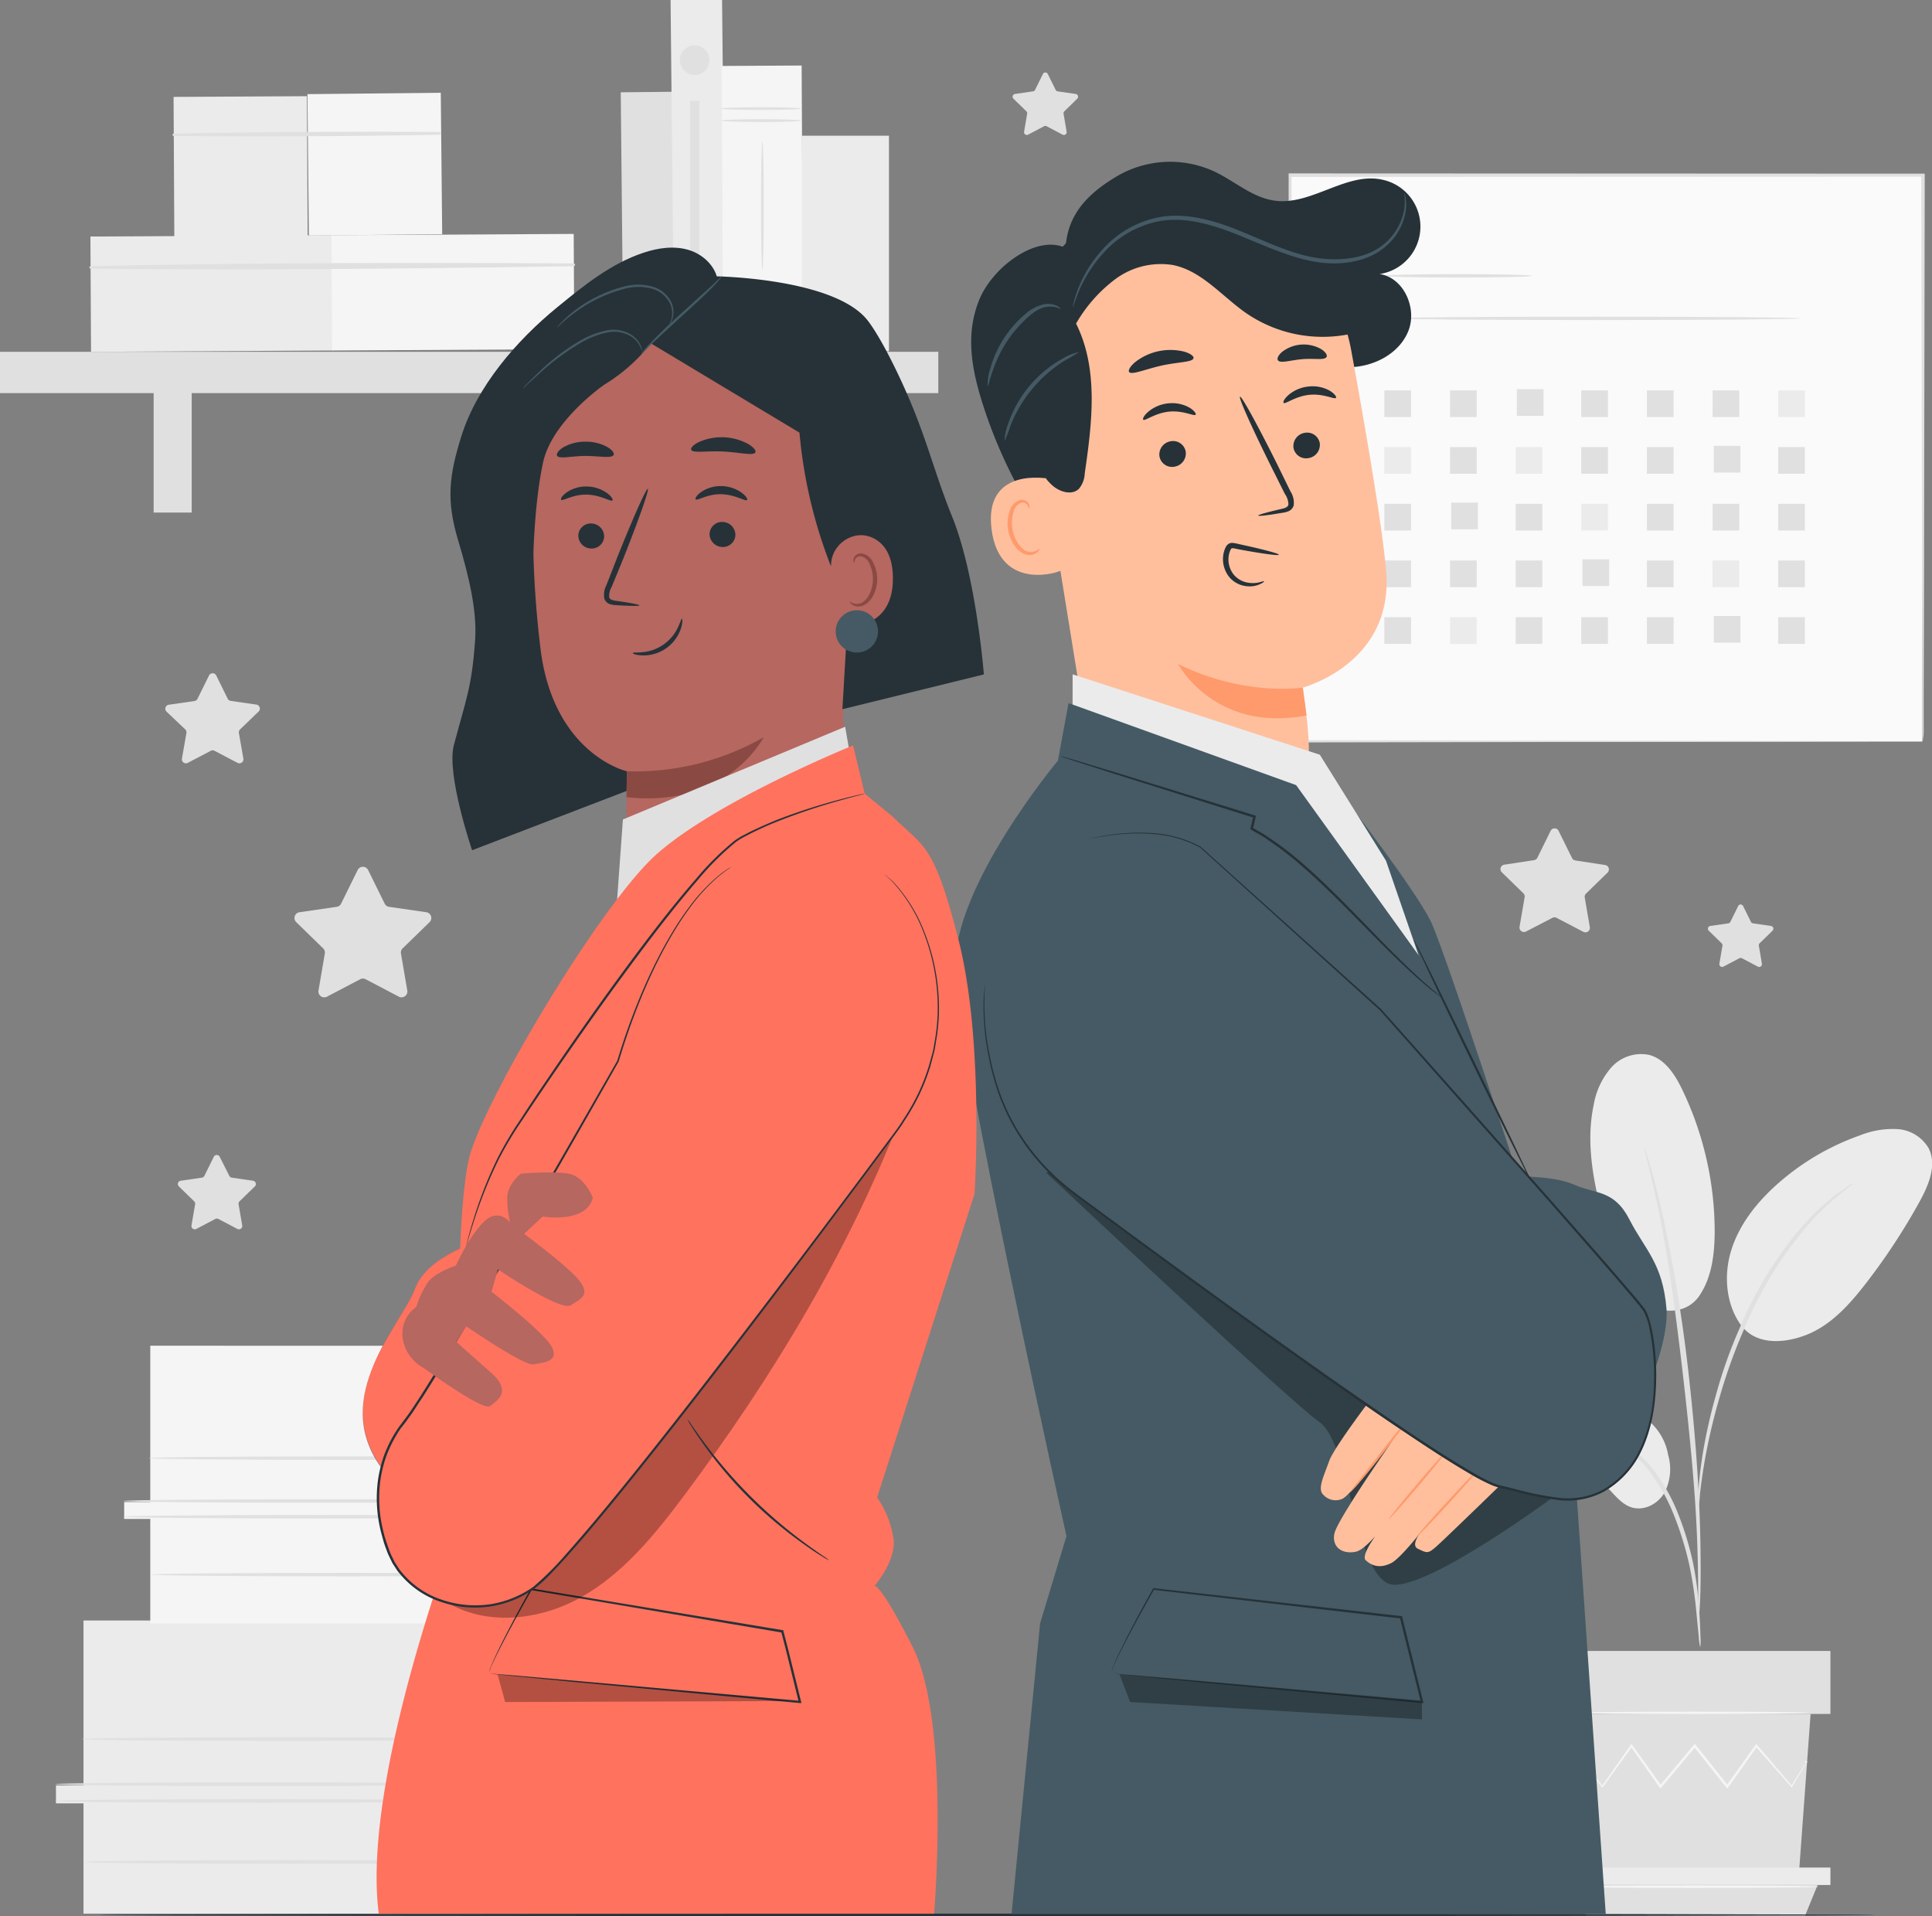 <svg xmlns="http://www.w3.org/2000/svg" viewBox="0 0 430.81 427.22"><rect x="0" y="0" width="430.81" height="427.22" fill="#808080" stroke="none"/><title>business_role</title><g id="Background_Complete" data-name="Background Complete"><path d="M111.95,232.31l3.7,7.51a1.3,1.3,0,0,0,1,.71l8.28,1.2a1.3,1.3,0,0,1,.72,2.22l-6,5.84a1.3,1.3,0,0,0-.37,1.15l1.41,8.25a1.3,1.3,0,0,1-1.88,1.37l-7.41-3.89a1.3,1.3,0,0,0-1.21,0l-7.41,3.89a1.3,1.3,0,0,1-1.89-1.37l1.41-8.25a1.3,1.3,0,0,0-.37-1.15l-6-5.84a1.3,1.3,0,0,1,.72-2.22l8.28-1.2a1.3,1.3,0,0,0,1-.71l3.7-7.51A1.3,1.3,0,0,1,111.95,232.31Z" transform="translate(-29.87 -38.34)" fill="#e0e0e0"/><path d="M78.08,188.93l2.56,5.19a.9.9,0,0,0,.68.49l5.73.83a.9.9,0,0,1,.5,1.53l-4.15,4a.9.9,0,0,0-.26.8l1,5.71a.9.9,0,0,1-1.3.95l-5.13-2.69a.9.9,0,0,0-.84,0l-5.13,2.69a.9.9,0,0,1-1.3-.95l1-5.71a.9.9,0,0,0-.26-.8L67,197a.9.9,0,0,1,.5-1.53l5.73-.83a.9.9,0,0,0,.68-.49l2.56-5.19A.9.9,0,0,1,78.08,188.93Z" transform="translate(-29.87 -38.34)" fill="#e0e0e0"/><path d="M263.48,54.77l1.78,3.6a.62.62,0,0,0,.47.34l4,.58a.62.62,0,0,1,.35,1.06l-2.87,2.8a.62.62,0,0,0-.18.55l.68,4a.62.62,0,0,1-.9.66l-3.55-1.87a.62.62,0,0,0-.58,0l-3.55,1.87a.62.62,0,0,1-.9-.66l.68-4a.62.62,0,0,0-.18-.55l-2.87-2.8a.62.62,0,0,1,.35-1.06l4-.58a.62.62,0,0,0,.47-.34l1.78-3.6A.62.62,0,0,1,263.48,54.77Z" transform="translate(-29.87 -38.34)" fill="#e0e0e0"/><path d="M418.52,240.27l1.78,3.6a.62.62,0,0,0,.47.34l4,.58a.62.62,0,0,1,.35,1.06l-2.87,2.8a.62.62,0,0,0-.18.55l.68,4a.62.62,0,0,1-.9.66l-3.55-1.87a.62.62,0,0,0-.58,0l-3.55,1.87a.62.62,0,0,1-.9-.66l.68-4a.62.62,0,0,0-.18-.55l-2.87-2.8a.62.62,0,0,1,.35-1.06l4-.58a.62.62,0,0,0,.47-.34l1.78-3.6A.62.62,0,0,1,418.52,240.27Z" transform="translate(-29.87 -38.34)" fill="#e0e0e0"/><path d="M377.47,223.69l2.93,5.94a1,1,0,0,0,.77.56l6.55,1a1,1,0,0,1,.57,1.75l-4.74,4.62a1,1,0,0,0-.3.91l1.12,6.52a1,1,0,0,1-1.49,1.08L377,243a1,1,0,0,0-1,0L370.21,246a1,1,0,0,1-1.49-1.08l1.12-6.52a1,1,0,0,0-.3-.91l-4.74-4.62a1,1,0,0,1,.57-1.75l6.55-1a1,1,0,0,0,.77-.56l2.93-5.94A1,1,0,0,1,377.47,223.69Z" transform="translate(-29.87 -38.34)" fill="#e0e0e0"/><path d="M78.84,296.22,81,300.5a.74.74,0,0,0,.56.41l4.73.69a.74.74,0,0,1,.41,1.26l-3.42,3.33a.74.74,0,0,0-.21.66l.81,4.71a.74.74,0,0,1-1.08.78l-4.23-2.22a.74.74,0,0,0-.69,0l-4.23,2.22a.74.74,0,0,1-1.08-.78l.81-4.71a.74.74,0,0,0-.21-.66l-3.42-3.33a.74.74,0,0,1,.41-1.26l4.73-.69a.74.74,0,0,0,.56-.41l2.11-4.28A.74.74,0,0,1,78.84,296.22Z" transform="translate(-29.87 -38.34)" fill="#e0e0e0"/><rect x="168.16" y="59.67" width="11.48" height="57.12" transform="matrix(1, -0.01, 0.01, 1, -30.34, -37.41)" fill="#e0e0e0"/><rect x="68.65" y="59.87" width="29.73" height="31.53" transform="translate(-30.27 -37.89) rotate(-0.31)" fill="#ebebeb"/><rect x="98.23" y="59.71" width="29.73" height="31.53" transform="matrix(1, -0.01, 0.01, 1, -30.27, -37.74)" fill="#f5f5f5"/><path d="M68.61,68.66q29.63.24,59.31-.27a.32.32,0,0,0,0-.63c-19.75-.11-39.56,0-59.31.36a.27.27,0,0,0,0,.54Z" transform="translate(-29.87 -38.34)" fill="#e0e0e0"/><rect x="50.1" y="90.94" width="54.01" height="25.7" transform="translate(-30.43 -37.93) rotate(-0.31)" fill="#ebebeb"/><rect x="103.85" y="90.65" width="54.01" height="25.7" transform="translate(-30.42 -37.64) rotate(-0.31)" fill="#f5f5f5"/><path d="M50.07,98.23c35.88.41,71.88,0,107.76-.53a.32.32,0,0,0,0-.63c-35.88-.19-71.88-.17-107.76.62a.27.27,0,0,0,0,.54Z" transform="translate(-29.87 -38.34)" fill="#e0e0e0"/><rect y="78.44" width="209.23" height="9.21" fill="#e0e0e0"/><rect x="34.26" y="82.87" width="8.49" height="31.41" fill="#e0e0e0"/><rect x="161.05" y="82.87" width="8.49" height="31.41" fill="#e0e0e0"/><rect x="179.42" y="38.37" width="11.48" height="78.56" transform="matrix(1, -0.01, 0.01, 1, -30.28, -37.35)" fill="#ebebeb"/><rect x="190.95" y="53.01" width="17.84" height="63.66" transform="translate(-30.32 -37.27) rotate(-0.31)" fill="#f5f5f5"/><ellipse cx="169.71" cy="26.89" rx="8.92" ry="0.31" fill="#e0e0e0"/><ellipse cx="169.71" cy="24.21" rx="8.92" ry="0.31" fill="#e0e0e0"/><ellipse cx="169.71" cy="68.7" rx="8.92" ry="0.31" fill="#e0e0e0"/><ellipse cx="169.71" cy="66.03" rx="8.92" ry="0.31" fill="#e0e0e0"/><ellipse cx="170" cy="45.85" rx="0.31" ry="14.34" fill="#e0e0e0"/><rect x="178.82" y="30.26" width="19.41" height="48.05" fill="#ebebeb"/><circle cx="154.9" cy="13.41" r="3.3" fill="#e0e0e0"/><rect x="153.89" y="22.49" width="2.04" height="46.73" fill="#e0e0e0"/><rect x="287.51" y="39.07" width="141.14" height="126.27" fill="#fafafa"/><path d="M458.53,203.68s0-.81,0-2.34,0-3.81,0-6.77c0-5.93,0-14.59-.08-25.63,0-22.06-.1-53.59-.16-91.53l.32.32-141.13.06h0l.38-.38c0,45.94,0,89.17,0,126.27l-.33-.33,102.08.17,28.79.09,7.62,0,2,0,.68,0-.64,0-1.93,0-7.56,0-28.72.09-102.3.17h-.33v-.33c0-37.1,0-80.33,0-126.27V77h.39l141.13.06h.32v.32c-.07,38-.12,69.62-.16,91.73l-.08,25.56c0,2.92,0,5.17,0,6.7S458.53,203.68,458.53,203.68Z" transform="translate(-29.87 -38.34)" fill="#e0e0e0"/><ellipse cx="325.04" cy="61.5" rx="16.59" ry="0.38" fill="#e0e0e0"/><path d="M431.31,109.32c0,.21-20.41.38-45.58.38s-45.58-.17-45.58-.38,20.41-.38,45.58-.38S431.31,109.12,431.31,109.32Z" transform="translate(-29.87 -38.34)" fill="#e0e0e0"/><rect x="308.69" y="87.04" width="5.95" height="5.95" fill="#e0e0e0"/><rect x="323.33" y="87.04" width="5.95" height="5.95" fill="#e0e0e0"/><rect x="338.24" y="86.77" width="5.95" height="5.95" fill="#e0e0e0"/><rect x="352.6" y="87.04" width="5.95" height="5.95" fill="#e0e0e0"/><rect x="367.24" y="87.04" width="5.95" height="5.95" fill="#e0e0e0"/><rect x="381.88" y="87.04" width="5.95" height="5.95" fill="#e0e0e0"/><rect x="396.51" y="87.04" width="5.95" height="5.95" fill="#ebebeb"/><rect x="308.69" y="99.68" width="5.95" height="5.95" fill="#ebebeb"/><rect x="323.33" y="99.68" width="5.95" height="5.95" fill="#e0e0e0"/><rect x="337.97" y="99.68" width="5.95" height="5.95" fill="#ebebeb"/><rect x="352.6" y="99.68" width="5.95" height="5.95" fill="#e0e0e0"/><rect x="367.24" y="99.68" width="5.95" height="5.95" fill="#e0e0e0"/><rect x="382.15" y="99.41" width="5.95" height="5.95" fill="#e0e0e0"/><rect x="396.51" y="99.68" width="5.95" height="5.95" fill="#e0e0e0"/><rect x="308.69" y="112.33" width="5.95" height="5.95" fill="#e0e0e0"/><rect x="323.6" y="112.06" width="5.95" height="5.95" fill="#e0e0e0"/><rect x="337.97" y="112.33" width="5.95" height="5.95" fill="#e0e0e0"/><rect x="352.6" y="112.33" width="5.95" height="5.95" fill="#ebebeb"/><rect x="367.24" y="112.33" width="5.95" height="5.95" fill="#e0e0e0"/><rect x="381.88" y="112.33" width="5.95" height="5.95" fill="#e0e0e0"/><rect x="396.51" y="112.33" width="5.95" height="5.95" fill="#e0e0e0"/><rect x="308.69" y="124.97" width="5.95" height="5.95" fill="#e0e0e0"/><rect x="323.33" y="124.97" width="5.95" height="5.95" fill="#e0e0e0"/><rect x="337.97" y="124.97" width="5.95" height="5.95" fill="#e0e0e0"/><rect x="352.87" y="124.7" width="5.95" height="5.95" fill="#e0e0e0"/><rect x="367.24" y="124.97" width="5.95" height="5.95" fill="#e0e0e0"/><rect x="381.88" y="124.97" width="5.95" height="5.95" fill="#ebebeb"/><rect x="396.51" y="124.97" width="5.95" height="5.95" fill="#e0e0e0"/><rect x="308.69" y="137.61" width="5.95" height="5.95" fill="#e0e0e0"/><rect x="323.33" y="137.61" width="5.95" height="5.95" fill="#ebebeb"/><rect x="337.97" y="137.61" width="5.95" height="5.95" fill="#e0e0e0"/><rect x="352.6" y="137.61" width="5.95" height="5.95" fill="#e0e0e0"/><rect x="367.24" y="137.61" width="5.95" height="5.95" fill="#e0e0e0"/><rect x="382.15" y="137.34" width="5.95" height="5.95" fill="#e0e0e0"/><rect x="396.51" y="137.61" width="5.95" height="5.95" fill="#e0e0e0"/><path d="M48.49,399.65v36.77H42.35v4h6.14V465H163.24V442.62h-8.5v-4.88h8.5v-7.32H167v-3.33h-4.49V399.65Z" transform="translate(-29.87 -38.34)" fill="#ebebeb"/><polygon points="102.9 361.41 102.9 426.26 133.37 426.26 133.37 403.87 124.87 403.87 124.87 399.4 133.37 399.56 133.37 392.24 137.22 392.25 137.15 388.46 132.66 388.35 132.66 361.31 102.9 361.41" fill="#e0e0e0"/><path d="M134.94,439.88c0,.23-20.76.41-46.37.41s-46.38-.18-46.38-.41,20.76-.41,46.38-.41S134.94,439.65,134.94,439.88Z" transform="translate(-29.87 -38.34)" fill="#e0e0e0"/><path d="M134.94,436.14c0,.23-20.76.41-46.37.41s-46.38-.18-46.38-.41,20.76-.41,46.38-.41S134.94,435.92,134.94,436.14Z" transform="translate(-29.87 -38.34)" fill="#e0e0e0"/><path d="M140.9,426.09c0,.23-20.76.41-46.37.41s-46.38-.18-46.38-.41,20.76-.41,46.38-.41S140.9,425.87,140.9,426.09Z" transform="translate(-29.87 -38.34)" fill="#e0e0e0"/><path d="M141.47,453.48c0,.23-20.76.41-46.37.41s-46.38-.18-46.38-.41,20.76-.41,46.38-.41S141.47,453.26,141.47,453.48Z" transform="translate(-29.87 -38.34)" fill="#e0e0e0"/><path d="M63.38,338.38v34.85H57.56V377h5.82v23.32H172.13V379.11h-8.06v-4.62h8.06v-6.93h3.58v-3.15h-4.25v-26Z" transform="translate(-29.87 -38.34)" fill="#f5f5f5"/><polygon points="113.38 300.14 113.38 361.61 142.26 361.61 142.26 340.38 134.21 340.38 134.21 336.15 142.26 336.29 142.26 329.36 145.91 329.36 145.84 325.78 141.59 325.68 141.59 300.04 113.38 300.14" fill="#e0e0e0"/><path d="M145.31,376.51c0,.21-19.68.39-43.95.39s-44-.17-44-.39,19.67-.39,44-.39S145.31,376.3,145.31,376.51Z" transform="translate(-29.87 -38.34)" fill="#e0e0e0"/><path d="M145.31,373c0,.21-19.68.39-43.95.39s-44-.17-44-.39,19.67-.39,44-.39S145.31,372.76,145.31,373Z" transform="translate(-29.87 -38.34)" fill="#e0e0e0"/><path d="M151,363.45c0,.21-19.68.39-43.95.39s-44-.17-44-.39,19.67-.39,44-.39S151,363.23,151,363.45Z" transform="translate(-29.87 -38.34)" fill="#e0e0e0"/><path d="M151.5,389.41c0,.21-19.68.39-43.95.39s-44-.17-44-.39,19.67-.39,44-.39S151.5,389.19,151.5,389.41Z" transform="translate(-29.87 -38.34)" fill="#e0e0e0"/><path d="M395.18,353.56c-5.95-3.07-13-3.47-19.56-2.38-3.55.59-7.25,1.65-9.66,4.31s-2.87,7.35-.1,9.64c1.65,1.36,4,1.57,6.09,1.55,5.17-.06,10.91-1,15,2.14,2.36,1.77,3.92,4.72,6.74,5.6s5.87-.77,7.33-3.26a11.38,11.38,0,0,0,.83-8.4A12.82,12.82,0,0,0,395.18,353.56Z" transform="translate(-29.87 -38.34)" fill="#ebebeb"/><path d="M408.8,327.26c-3.64,5.19-10.71,3.47-14,.3s-4.66-7.77-5.92-12.15c-2.88-10-5.79-20.52-3.64-30.71a17.07,17.07,0,0,1,3.92-8.35,8.92,8.92,0,0,1,8.45-2.81c3.56.94,5.78,4.43,7.38,7.75a73.21,73.21,0,0,1,7.23,31.42c0,5.06-.58,10.37-3.43,14.55" transform="translate(-29.87 -38.34)" fill="#ebebeb"/><path d="M418.79,334.71c-3.95-4.69-4.7-11.52-2.94-17.39s5.73-10.87,10.3-14.94a55.47,55.47,0,0,1,18.45-10.89,19.67,19.67,0,0,1,8.3-1.41,8.71,8.71,0,0,1,7,4.21c1.94,3.7.08,8.19-1.93,11.86a140.57,140.57,0,0,1-12.12,18.45c-3.63,4.68-7.79,9.3-13.33,11.42s-11.28,1.87-14.22-2" transform="translate(-29.87 -38.34)" fill="#ebebeb"/><path d="M409,405.62a11.31,11.31,0,0,1-.33-2.36l-.63-6.44a93,93,0,0,0-1.45-9.45,72.91,72.91,0,0,0-3.43-11.15,41.12,41.12,0,0,0-5.69-10.09,21.27,21.27,0,0,0-7.2-6,20.14,20.14,0,0,0-6.06-1.89,11.34,11.34,0,0,1-2.35-.34,11.06,11.06,0,0,1,2.39,0,18.37,18.37,0,0,1,6.32,1.65,21.23,21.23,0,0,1,7.59,6,40.16,40.16,0,0,1,5.9,10.29,68.17,68.17,0,0,1,3.41,11.33,79.86,79.86,0,0,1,1.26,9.57c.2,2.74.28,5,.32,6.48A11.07,11.07,0,0,1,409,405.62Z" transform="translate(-29.87 -38.34)" fill="#e0e0e0"/><path d="M408.61,400.66a4.68,4.68,0,0,1-.06-1.1c0-.82,0-1.86,0-3.13,0-2.72,0-6.65-.14-11.51-.24-9.71-1.08-20.17-2.69-34.91-1.53-13.86-3.58-30-5.75-40.48-.46-2.39-.93-4.53-1.37-6.41s-.78-3.51-1.12-4.82l-.73-3a4.67,4.67,0,0,1-.19-1.08,4.62,4.62,0,0,1,.38,1l.91,3c.4,1.3.82,2.92,1.29,4.79s1,4,1.52,6.39a355.39,355.39,0,0,1,6,37.56c1.62,14.77,2.35,28.22,2.41,38,.06,4.87,0,8.81-.17,11.53l-.19,3.13A4.63,4.63,0,0,1,408.61,400.66Z" transform="translate(-29.87 -38.34)" fill="#e0e0e0"/><path d="M408.54,374.72a20.84,20.84,0,0,1,0-3.27c.12-2.1.41-5.14,1-8.86a117,117,0,0,1,2.88-12.92,105.8,105.8,0,0,1,5.4-15.28c4.48-10.63,10.57-19.31,15.86-24.7a40.29,40.29,0,0,1,3.73-3.47c.57-.48,1.08-1,1.59-1.35l1.45-1a20.85,20.85,0,0,1,2.75-1.76c.16.21-3.9,2.6-9,8.05a85.78,85.78,0,0,0-15.46,24.61,120.78,120.78,0,0,0-5.43,15.14,131.36,131.36,0,0,0-3.07,12.79c-.68,3.69-1.07,6.69-1.3,8.78A21.1,21.1,0,0,1,408.54,374.72Z" transform="translate(-29.87 -38.34)" fill="#e0e0e0"/><polygon points="403.74 382.14 401.14 417.75 355.4 417.75 352.8 382.14 403.74 382.14" fill="#e0e0e0"/><rect x="347.34" y="368.1" width="60.82" height="14.04" fill="#e0e0e0"/><polygon points="408.16 416.39 408.16 420.28 405.3 420.28 348.34 420.28 348.34 416.39 408.16 416.39" fill="#ebebeb"/><polygon points="402.5 427.13 405.3 420.28 350.52 420.28 353.79 427.13 402.5 427.13" fill="#e0e0e0"/><path d="M383.52,432.12a1.47,1.47,0,0,0,.21.33l.68.91,2.66,3.41.12.15.11-.16,6.55-9.06h-.38l6.45,9.13.2.29.23-.27,7.64-9.1h-.44l.42.53,6.84,8.57.23.29.21-.3,6.45-9.13-.37,0,7.94,9,.14.16.11-.18,2.49-4.18.64-1.11a.22.22,0,1,0-.07,0l-.71,1.07-2.61,4.1.25,0-7.82-9.16-.2-.23-.18.25-6.51,9.08h.44l-6.82-8.58-.42-.53-.22-.27-.22.27-7.62,9.11.43,0-6.51-9.08-.19-.27-.19.27-6.41,9.15h.23l-2.77-3.32-.74-.86C383.62,432.21,383.53,432.11,383.52,432.12Z" transform="translate(-29.87 -38.34)" fill="#f5f5f5"/><ellipse cx="377.76" cy="381.9" rx="25.6" ry="0.28" fill="#f5f5f5"/><ellipse cx="377.67" cy="420.66" rx="27.82" ry="0.28" fill="#f5f5f5"/></g><g id="Table"><path d="M448.06,465.3c0,.14-88.68.26-198.05.26s-198.07-.12-198.07-.26S140.6,465,250,465,448.06,465.16,448.06,465.3Z" transform="translate(-29.87 -38.34)" fill="#263238"/></g><g id="Character_2" data-name="Character 2"><path d="M267.49,93.59c.43-7.51,5-12.14,11.52-16a23.48,23.48,0,0,1,21.67-1c4.54,2.16,8.52,5.86,13.52,6.5,8.22,1.06,16-6.56,24.07-4.65a10.69,10.69,0,0,1-.78,21c5.38.78,8.43,7.59,6.44,12.65s-7.64,8-13.08,8.12-10.67-2.1-15.37-4.83-9.1-6-14-8.36-10.55-3.72-15.81-2.32c-7.12,1.89-12.16,8.61-14,15.74s-1.06,14.66,0,21.94,2.51,14.63,1.82,22a2.73,2.73,0,0,1-1,2.26c-1.09.6-2.35-.43-3.15-1.38A108.1,108.1,0,0,1,249,128.42c-2.48-7.81-3.85-15.4-.87-23s13-14.89,19.35-11.79" transform="translate(-29.87 -38.34)" fill="#263238"/><path d="M260.56,129.91l12,74.24c2.25,13.86,11.26,27.26,33,22.71h0c18.58-5.37,17.2-18.74,14.78-35.21h0s20.44-5.32,18.61-26.1c-.88-10-4.39-30.58-7.78-49.12a38.86,38.86,0,0,0-42.12-31.66l-2,.2C265.61,88.39,256.54,108.54,260.56,129.91Z" transform="translate(-29.87 -38.34)" fill="#ffbf9d"/><path d="M320.38,191.64s-13,2.08-27.83-5.27c0,0,8.15,15.44,28.67,11.49Z" transform="translate(-29.87 -38.34)" fill="#ff9a6c"/><path d="M324.17,137.21a3,3,0,0,1-2.56,3.28,2.85,2.85,0,0,1-3.32-2.37,3,3,0,0,1,2.55-3.28A2.85,2.85,0,0,1,324.17,137.21Z" transform="translate(-29.87 -38.34)" fill="#263238"/><path d="M327.78,127.05c-.33.42-2.74-1-5.93-.68s-5.37,2.16-5.75,1.8c-.19-.16.12-.89,1.06-1.74a8.17,8.17,0,0,1,4.56-1.92,7.85,7.85,0,0,1,4.77,1C327.54,126.19,327.94,126.86,327.78,127.05Z" transform="translate(-29.87 -38.34)" fill="#263238"/><path d="M294.28,139.12a3,3,0,0,1-2.56,3.28A2.85,2.85,0,0,1,288.4,140a3,3,0,0,1,2.55-3.28A2.85,2.85,0,0,1,294.28,139.12Z" transform="translate(-29.87 -38.34)" fill="#263238"/><path d="M296.48,130.8c-.33.42-2.74-1-5.93-.68s-5.37,2.16-5.75,1.8c-.19-.16.11-.89,1.06-1.73a8.17,8.17,0,0,1,4.55-1.92,7.86,7.86,0,0,1,4.77,1C296.24,129.94,296.64,130.61,296.48,130.8Z" transform="translate(-29.87 -38.34)" fill="#263238"/><path d="M310.44,153.29c0-.18,1.92-.72,5.09-1.46.81-.17,1.56-.41,1.64-1a4.17,4.17,0,0,0-.79-2.36l-3-6c-4.23-8.49-7.38-15.51-7-15.68s4.05,6.58,8.29,15.08l2.94,6a4.74,4.74,0,0,1,.74,3.15,2.05,2.05,0,0,1-1.22,1.33,5.55,5.55,0,0,1-1.36.33C312.47,153.25,310.47,153.47,310.44,153.29Z" transform="translate(-29.87 -38.34)" fill="#263238"/><path d="M296,118.22c-.23.9-3.45.81-7.15,1.64s-6.62,2.15-7.2,1.42c-.26-.35.19-1.22,1.32-2.18A12.75,12.75,0,0,1,294,116.76C295.38,117.18,296.14,117.79,296,118.22Z" transform="translate(-29.87 -38.34)" fill="#263238"/><path d="M325.67,117.94c-.49.78-2.76.25-5.41.48s-4.83,1-5.42.27c-.26-.35,0-1.11.92-1.89a7.86,7.86,0,0,1,8.73-.61C325.5,116.84,325.89,117.56,325.67,117.94Z" transform="translate(-29.87 -38.34)" fill="#263238"/><path d="M263.8,145.11c-.37-.12-14.69-2.78-12.81,11.36s15.69,9.34,15.66,8.93S263.8,145.11,263.8,145.11Z" transform="translate(-29.87 -38.34)" fill="#ffbf9d"/><path d="M261.63,160.62c-.07,0-.22.21-.61.45a2.49,2.49,0,0,1-1.84.28c-1.57-.35-3.14-2.56-3.55-5.1a8.21,8.21,0,0,1,.22-3.62,2.87,2.87,0,0,1,1.6-2.14A1.27,1.27,0,0,1,259,151c.24.37.19.66.27.68s.27-.28.08-.85a1.59,1.59,0,0,0-.67-.81,1.88,1.88,0,0,0-1.41-.18,3.49,3.49,0,0,0-2.28,2.54,8.44,8.44,0,0,0-.33,4.06c.47,2.84,2.28,5.31,4.41,5.63a2.66,2.66,0,0,0,2.2-.67C261.65,161,261.68,160.63,261.63,160.62Z" transform="translate(-29.87 -38.34)" fill="#ff9a6c"/><path d="M329.52,97.06c-2.26-3.89-5.88-6.82-9.72-9.16A46.48,46.48,0,0,0,292,81a37.84,37.84,0,0,0-25.41,12.64,40,40,0,0,0-8.9,21.16,58.69,58.69,0,0,0,2.18,23c.93,3.28,2.19,6.65,4.78,8.87,1.62,1.38,4.23,2.14,5.78.68a5.68,5.68,0,0,0,1.32-3.44c1.63-11.22,3.14-23.27-1.93-33.42a32.74,32.74,0,0,1,8.87-10,17,17,0,0,1,12.72-3.06c6.52,1.31,11,7.07,16.52,10.85a30.13,30.13,0,0,0,27.24,3.32Z" transform="translate(-29.87 -38.34)" fill="#263238"/><path d="M311.73,167.94c-.08-.2-1.41.7-3.64.3a5.18,5.18,0,0,1-3.19-1.88,5.46,5.46,0,0,1-1-4.33,4.87,4.87,0,0,1,.37-1.12c.21-.33.16-.31.46-.33s.77.13,1.15.2l1.19.22c1.54.28,2.94.51,4.11.69,2.35.36,3.82.5,3.85.33s-1.38-.6-3.68-1.17c-1.15-.29-2.53-.61-4.06-.95l-1.18-.26a12.34,12.34,0,0,0-1.32-.25,1.59,1.59,0,0,0-1,.23,1.87,1.87,0,0,0-.61.73,5.84,5.84,0,0,0-.48,1.42,6.37,6.37,0,0,0,1.32,5.28,5.81,5.81,0,0,0,3.95,2,5.48,5.48,0,0,0,2.91-.49C311.51,168.29,311.77,168,311.73,167.94Z" transform="translate(-29.87 -38.34)" fill="#263238"/><path d="M343,81.37a3.77,3.77,0,0,1,.28.93,9.46,9.46,0,0,1,.09,2.79,13.06,13.06,0,0,1-5.13,8.69c-3.48,2.76-9,3.87-14.65,3s-11.48-3.55-17.49-6S294,86.63,288.43,87.65a22.33,22.33,0,0,0-12.61,7.22,29.87,29.87,0,0,0-5.39,8.44c-.91,2.21-1.22,3.5-1.31,3.48a3.8,3.8,0,0,1,.18-1,24,24,0,0,1,.8-2.66,28.34,28.34,0,0,1,5.24-8.74,22.72,22.72,0,0,1,13-7.62c5.77-1.1,12.15.62,18.18,3.11s11.7,5.23,17.27,6,10.78-.13,14.13-2.68A13,13,0,0,0,343,85,14.25,14.25,0,0,0,343,81.37Z" transform="translate(-29.87 -38.34)" fill="#455a64"/><path d="M250.13,124.47a10.05,10.05,0,0,1,.55-3.91A24.33,24.33,0,0,1,255,112a24.08,24.08,0,0,1,3.68-3.79,8.91,8.91,0,0,1,3.88-2,4.72,4.72,0,0,1,3,.33c.64.33.87.66.83.7a5.43,5.43,0,0,0-3.65-.39c-2.22.57-4.72,3-7,5.76a28.23,28.23,0,0,0-4.4,8.14C250.51,123,250.28,124.49,250.13,124.47Z" transform="translate(-29.87 -38.34)" fill="#455a64"/><path d="M253.88,136.71a10.92,10.92,0,0,1,.8-3.9,26.38,26.38,0,0,1,12.12-14.5,10.92,10.92,0,0,1,3.69-1.48,37.59,37.59,0,0,1-3.36,2A30.28,30.28,0,0,0,255.29,133,37.57,37.57,0,0,1,253.88,136.71Z" transform="translate(-29.87 -38.34)" fill="#455a64"/><path d="M330.08,216.82s15.17,19.57,18.82,26.92,29.81,88.56,29.81,88.56l-11.35,4.77Z" transform="translate(-29.87 -38.34)" fill="#455a64"/><polygon points="239.18 160.16 239.18 150.35 294.3 168.27 309.06 191.91 320.44 224.92 288.54 176.97 239.18 160.16" fill="#ebebeb"/><path d="M265.77,207.93s-23.39,28-22.88,46.16c.5,17.91,24.79,126.74,24.79,126.74l-5.88,19.45-6.37,64.82H387.93l-9.22-132.8c-1.47-.09-29-76.11-29-76.11l-30.82-42.8-50.75-18.29Z" transform="translate(-29.87 -38.34)" fill="#455a64"/><path d="M366.74,300.67s9.27-.37,14.11,1.79,8.93,1.08,12.36,7.78,7.42,9.72,8.26,19.87-10.12,33.66-17.36,37S366.74,300.67,366.74,300.67Z" transform="translate(-29.87 -38.34)" fill="#455a64"/><g opacity="0.3"><path d="M263.09,299.75s54.17,50.85,61.06,55.71,7.91,35.61,16.4,36.2,36-19.76,36-19.76l-81.49-76.77Z" transform="translate(-29.87 -38.34)"/></g><path d="M339.37,345.28s-11.78,15.08-13.13,18.85-2.66,6.29-1.22,7.55a3.67,3.67,0,0,0,4.13.86c1.92-.73,11.39-13.22,11.39-13.22s-12.56,17.91-13.13,21,1.89,4.59,4.77,4,8.36-8.64,8.36-8.64-7.77,9-6.13,10.53,3.53,1.71,5.69.63,7.65-8.19,7.65-8.19-3.78,4-1.71,5,2.25,1.1,4-.4,17.68-17,17.68-17l-10-6.85Z" transform="translate(-29.87 -38.34)" fill="#ffbf9d"/><path d="M344.2,354.49a21.42,21.42,0,0,1-1.85,2.53l-4.59,6c-1.81,2.33-3.5,4.4-4.77,5.86a16.69,16.69,0,0,1-2.16,2.27,21.13,21.13,0,0,1,1.88-2.5l4.64-5.95c1.8-2.33,3.46-4.42,4.72-5.89A16.51,16.51,0,0,1,344.2,354.49Z" transform="translate(-29.87 -38.34)" fill="#ff9a6c"/><ellipse cx="346.07" cy="369.36" rx="10.02" ry="0.26" transform="translate(-189.32 356.33) rotate(-49.73)" fill="#ff9a6c"/><ellipse cx="352.46" cy="373.64" rx="10.03" ry="0.26" transform="translate(-191 342.94) rotate(-47.52)" fill="#ff9a6c"/><path d="M272.94,225.34c7.61-1.61,17.27-2.29,24.63,1.88l40.19,36.26s56.65,63.55,58.87,67.1,5.21,24.46-3.37,35.12-18.22,6.56-29.23,4c-8.72-2-69.63-46.74-94.66-65.33a47.8,47.8,0,0,1-17.8-26,57.87,57.87,0,0,1-2-20.66" transform="translate(-29.87 -38.34)" fill="#455a64"/><path d="M249.55,257.8s0,.35-.07,1-.1,1.72-.12,3.06a58.18,58.18,0,0,0,1.18,11.71,61.32,61.32,0,0,0,2.2,8.22,46.77,46.77,0,0,0,4.38,9.09,48.27,48.27,0,0,0,7.28,9c2.91,2.92,6.53,5.37,10.2,8.12,14.75,10.87,32.35,23.78,52.16,37.73,5,3.48,10.06,7,15.31,10.56s10.65,7.13,16.34,10.43A43,43,0,0,0,362.8,369a12.72,12.72,0,0,0,2.35.7l2.44.59a67.8,67.8,0,0,0,9.89,2,16.73,16.73,0,0,0,9.81-1.79,20.11,20.11,0,0,0,7.25-7.13c2.89-5,4-10.81,4.14-16.43a53,53,0,0,0-.35-8.42q-.25-2.08-.69-4.11a13.08,13.08,0,0,0-1.35-3.83c-1.64-2.16-3.5-4.25-5.25-6.32l-5.32-6.14L375.29,306.2l-37.68-42.57,0,0-40.14-36.32,0,0a25.68,25.68,0,0,0-10.29-3,43.31,43.31,0,0,0-7.88.07c-2.12.21-3.71.48-4.78.66l-1.21.22-.41.06s.54-.13,1.6-.35,2.66-.49,4.78-.72a42.68,42.68,0,0,1,7.91-.13,25.79,25.79,0,0,1,10.4,3h0l40.25,36.2h0c11.27,12.63,24,27,37.75,42.52l10.46,11.92,5.33,6.14c1.77,2.09,3.59,4.12,5.3,6.37a6.91,6.91,0,0,1,.51,1c.14.33.24.67.36,1,.23.67.38,1.36.55,2q.44,2.06.7,4.17a53.46,53.46,0,0,1,.35,8.5c-.2,5.68-1.26,11.56-4.22,16.68a20.61,20.61,0,0,1-7.45,7.32,17.25,17.25,0,0,1-10.1,1.85,68.14,68.14,0,0,1-10-2l-2.44-.59a13.31,13.31,0,0,1-2.43-.73,43.34,43.34,0,0,1-4.44-2.28c-5.72-3.32-11.1-6.93-16.36-10.46s-10.35-7.1-15.31-10.58c-19.8-14-37.37-26.92-52.1-37.82-3.65-2.75-7.29-5.22-10.21-8.18a48.44,48.44,0,0,1-7.29-9.11,46.84,46.84,0,0,1-4.37-9.17,61,61,0,0,1-2.16-8.26,56.67,56.67,0,0,1-1.09-11.75A34.72,34.72,0,0,1,249.55,257.8Z" transform="translate(-29.87 -38.34)" fill="#263238"/><path d="M351.45,260.85a1.05,1.05,0,0,1-.23-.15l-.64-.47c-.55-.43-1.4-1-2.41-1.9-2.06-1.68-4.9-4.29-8.29-7.62s-7.31-7.42-11.76-11.84c-2.24-2.19-4.6-4.5-7.17-6.74a74.14,74.14,0,0,0-8.3-6.49c-1.21-.88-2.54-1.55-3.77-2.3l-.17-.1,0-.18.61-2.69.17.3L278.76,211l-9.11-2.92-2.45-.81-.63-.22-.21-.09.22,0,.65.18,2.48.72,9.16,2.77,30.83,9.52.23.07-.05.23-.61,2.69-.13-.29c1.25.76,2.59,1.44,3.81,2.32a73.6,73.6,0,0,1,8.35,6.54c2.58,2.26,4.93,4.58,7.17,6.78,4.44,4.45,8.33,8.56,11.69,11.92s6.14,6,8.16,7.73c1,.9,1.81,1.51,2.34,2l.61.51A1.08,1.08,0,0,1,351.45,260.85Z" transform="translate(-29.87 -38.34)" fill="#263238"/><path d="M371.34,301.79a14.83,14.83,0,0,1-1.13-2L367.32,294c-2.42-4.86-5.72-11.6-9.34-19.06s-6.86-14.23-9.18-19.14L346.08,250l-.71-1.6a2.7,2.7,0,0,1-.22-.57,2.71,2.71,0,0,1,.31.53l.8,1.55,2.87,5.76,9.32,19.07,9.2,19.13,2.75,5.82C371,301,371.39,301.82,371.34,301.79Z" transform="translate(-29.87 -38.34)" fill="#263238"/><path d="M277.71,411.49h.36l1,.07,4,.32,14.62,1.26,49.29,4.4-.27.32L343.51,405l-1.48-6,.22.2-55.19-6.4.17-.09c-3.24,5.74-5.74,10.38-7.37,13.6-.81,1.61-1.41,2.87-1.76,3.75a7.07,7.07,0,0,0-.35,1,1.81,1.81,0,0,0,0,.36,2.67,2.67,0,0,1,.31-1.4c.33-.89.89-2.17,1.68-3.79,1.58-3.25,4-7.92,7.24-13.69l.06-.1h.11l55.21,6.23.18,0,0,.18,1.48,6,3.18,12.84.09.35-.36,0-49.41-4.62L282.94,412l-3.9-.4-1-.11Z" transform="translate(-29.87 -38.34)" fill="#263238"/><g opacity="0.3"><polygon points="249.63 373.31 252 379.48 317.07 383.36 317.07 379.48 249.63 373.31"/></g></g><g id="Character_1" data-name="Character 1"><path d="M190,101.56c-.2-3.48-3.09-6.39-6.41-7.44s-7-.52-10.26.58c-7.21,2.39-13.27,7.3-19.15,12.1-9.13,7.46-18,17.69-21.48,28.95-2.63,8.48-3.39,14-.69,23,2.39,8,4.28,15.71,3.8,22.38-.75,10.55-2,13-4.74,23.38-1.7,6.48,4.07,23.4,4.07,23.4l36.49-14c13-6.12,41.07-17.54,41.07-17.54Z" transform="translate(-29.87 -38.34)" fill="#263238"/><path d="M169.51,225.29c.06-8.87.15-15.05.14-15s-15.93-3.68-19.14-26.4a225.24,225.24,0,0,1-1.22-44.36c1.09-13.58,10.39-30.11,23.91-28.44l42.12,11.42c4.11.51,5.48,4,5.33,8.15l.31,1.94-3.09,64.87,1.33,27.59c-.54,12.33-12.74,23.54-25.06,24.1h0A23.52,23.52,0,0,1,169.51,225.29Z" transform="translate(-29.87 -38.34)" fill="#b56760"/><path d="M158.83,157.63a2.91,2.91,0,0,0,2.75,3,2.78,2.78,0,0,0,3-2.57,2.91,2.91,0,0,0-2.75-3A2.78,2.78,0,0,0,158.83,157.63Z" transform="translate(-29.87 -38.34)" fill="#263238"/><path d="M155,149.76c.35.38,2.58-1.21,5.71-1.14s5.39,1.67,5.74,1.29c.17-.17-.19-.86-1.17-1.6a8,8,0,0,0-4.59-1.5,7.66,7.66,0,0,0-4.55,1.38C155.17,148.9,154.83,149.58,155,149.76Z" transform="translate(-29.87 -38.34)" fill="#263238"/><path d="M188.1,157.29a2.91,2.91,0,0,0,2.75,3,2.78,2.78,0,0,0,3-2.57,2.91,2.91,0,0,0-2.75-3A2.78,2.78,0,0,0,188.1,157.29Z" transform="translate(-29.87 -38.34)" fill="#263238"/><path d="M185,149.67c.35.38,2.59-1.21,5.71-1.14s5.39,1.67,5.74,1.29c.17-.17-.18-.86-1.17-1.6a8,8,0,0,0-4.59-1.5,7.67,7.67,0,0,0-4.55,1.38C185.17,148.81,184.83,149.49,185,149.67Z" transform="translate(-29.87 -38.34)" fill="#263238"/><path d="M172.45,173.32c0-.18-1.92-.55-5.06-1-.8-.1-1.55-.27-1.68-.81a4.07,4.07,0,0,1,.57-2.36l2.47-6c3.43-8.6,5.93-15.68,5.58-15.82s-3.41,6.73-6.84,15.33l-2.37,6.08a4.62,4.62,0,0,0-.47,3.13,2,2,0,0,0,1.29,1.19,5.41,5.41,0,0,0,1.35.21C170.47,173.45,172.43,173.5,172.45,173.32Z" transform="translate(-29.87 -38.34)" fill="#263238"/><path d="M169.65,210.3a57.67,57.67,0,0,0,30.49-7.58s-7.93,15.87-30.58,13.35Z" transform="translate(-29.87 -38.34)" fill="#8a4a43"/><path d="M184,138.61c.37.83,3.45.21,7.15.4s6.72,1,7.16.19c.19-.38-.38-1.14-1.63-1.88a12.44,12.44,0,0,0-10.9-.45C184.47,137.5,183.84,138.21,184,138.61Z" transform="translate(-29.87 -38.34)" fill="#263238"/><path d="M154.13,140c.64.72,3.2,0,6.27,0s5.65.57,6.26-.16c.27-.36-.13-1.07-1.25-1.77a9.87,9.87,0,0,0-5.07-1.25,9.72,9.72,0,0,0-5,1.34C154.22,138.91,153.85,139.64,154.13,140Z" transform="translate(-29.87 -38.34)" fill="#263238"/><path d="M181.94,176.29c-.15,0-.35.79-.93,2a9.65,9.65,0,0,1-7.86,5.46c-1.29.14-2.12,0-2.15.19s.77.49,2.18.53a8.8,8.8,0,0,0,8.49-5.9C182.13,177.19,182.06,176.3,181.94,176.29Z" transform="translate(-29.87 -38.34)" fill="#263238"/><path d="M148.71,165.71l-4.7-19c-4.22-5.82-.92-15.31,2.07-21.85s8.69-11.54,15-14.92,13.35-5.29,20.33-7a38.92,38.92,0,0,1-16.75,21.14S153.13,132,151,141.3C148.76,151.49,148.71,165.71,148.71,165.71Z" transform="translate(-29.87 -38.34)" fill="#263238"/><path d="M175.07,114.93l33.07,19.87a107.64,107.64,0,0,0,7,29.74c6.1-5.22,9.87,4.84,11.7-2.89.1-.4-1.68,16.22-8.07,16.74l-1.05,18.07,31.54-7.75s-1.7-21.91-7.08-35.19c-3.35-8.26-5.12-15.19-8.42-23.47-2.5-6.27-6.94-15.64-10.28-20.09-7.17-9.58-33.69-10-33.69-10-11.69,2.76-3.82,1.44-13.67,8.33l-3.37,9" transform="translate(-29.87 -38.34)" fill="#263238"/><path d="M215.18,164.41c0-4.78,5.09-8.24,9.43-6.09,2.38,1.18,4.3,3.72,4.37,8.79.19,13.51-13.68,10.93-13.71,10.54S215.21,170,215.18,164.41Z" transform="translate(-29.87 -38.34)" fill="#b56760"/><path d="M219.4,172.47c.06,0,.24.16.65.34a2.44,2.44,0,0,0,1.79,0c1.45-.55,2.64-2.83,2.68-5.27a7.64,7.64,0,0,0-.72-3.36,2.74,2.74,0,0,0-1.83-1.78,1.23,1.23,0,0,0-1.41.67c-.18.38-.09.65-.16.67s-.3-.22-.2-.78a1.5,1.5,0,0,1,.53-.85,1.84,1.84,0,0,1,1.32-.36,3.35,3.35,0,0,1,2.54,2.06,7.87,7.87,0,0,1,.88,3.76c-.05,2.72-1.44,5.29-3.42,5.89a2.61,2.61,0,0,1-2.2-.33C219.43,172.8,219.36,172.5,219.4,172.47Z" transform="translate(-29.87 -38.34)" fill="#8a4a43"/><path d="M190.84,99.9a3.44,3.44,0,0,1-.57.81c-.41.49-1,1.17-1.84,2-1.6,1.62-3.91,3.74-6.47,6.07s-4.86,4.45-6.5,6-2.61,2.58-2.67,2.53a3.63,3.63,0,0,1,.59-.79c.4-.49,1-1.17,1.81-2,1.57-1.64,3.84-3.81,6.41-6.15l6.57-5.95C189.86,100.9,190.78,99.85,190.84,99.9Z" transform="translate(-29.87 -38.34)" fill="#455a64"/><path d="M154.05,111.35a5.93,5.93,0,0,1,.88-1,26.18,26.18,0,0,1,2.75-2.51,30.39,30.39,0,0,1,10.93-5.5,12,12,0,0,1,6.78-.09,6.69,6.69,0,0,1,4.21,3.55,5.2,5.2,0,0,1,.19,3.72,3.7,3.7,0,0,1-.46.92c-.14.19-.22.28-.24.27a9.81,9.81,0,0,0,.5-1.24,5.18,5.18,0,0,0-.34-3.51,6.39,6.39,0,0,0-4-3.25,11.8,11.8,0,0,0-6.5.13,32.19,32.19,0,0,0-10.83,5.29C155.42,110,154.13,111.42,154.05,111.35Z" transform="translate(-29.87 -38.34)" fill="#455a64"/><path d="M146.49,124.95a6.22,6.22,0,0,1,.86-1c.58-.6,1.44-1.46,2.52-2.49a47.81,47.81,0,0,1,9.28-7.12,19.66,19.66,0,0,1,6-2.33,7.7,7.7,0,0,1,5.22.79,5.64,5.64,0,0,1,2.4,2.64,4,4,0,0,1,.25.94c0,.22,0,.34,0,.34s-.09-.46-.44-1.2a5.71,5.71,0,0,0-2.4-2.4,7.45,7.45,0,0,0-5-.63,20,20,0,0,0-5.87,2.32,53.93,53.93,0,0,0-9.28,6.93l-2.63,2.36A6.26,6.26,0,0,1,146.49,124.95Z" transform="translate(-29.87 -38.34)" fill="#455a64"/><circle cx="220.93" cy="179.13" r="4.72" transform="translate(-35.86 -30.69) rotate(-1.96)" fill="#455a64"/><path d="M139,314c-1.13.76-13.6,3.78-16.62,11.71s-19.06,24.06-7.45,39.8L139,352.21Z" transform="translate(-29.87 -38.34)" fill="#ff725e"/><path d="M114.94,365.6v0a20.71,20.71,0,0,1-3.93-9.12,21.9,21.9,0,0,1,.51-8.84c1.43-5.71,4.68-11,7.29-15.32a45.73,45.73,0,0,0,3.58-6.54c2.47-6.49,11.26-9.7,15-11.07A12.09,12.09,0,0,0,139,314l0,0v38.22h0ZM139,314.09a13.88,13.88,0,0,1-1.6.64c-3.74,1.37-12.51,4.57-15,11a45.75,45.75,0,0,1-3.58,6.55c-2.61,4.28-5.85,9.6-7.28,15.3a21.85,21.85,0,0,0-.51,8.82,20.66,20.66,0,0,0,3.91,9.09l24-13.34Z" transform="translate(-29.87 -38.34)" fill="#263238"/><polygon points="136.93 209.93 138.9 182.71 188.46 162.03 190.22 172.19 156.46 189.37 136.93 209.93" fill="#e0e0e0"/><path d="M220.09,204.54s-30.36,12.28-43.83,24.28c-12.67,11.29-39,55.76-41.82,67.89s-2.27,45.69-2.27,45.69-.07,34.62-.07,35.46-21.72,56.7-17.77,87.16H238.16s3.67-42.87-4.8-59.52-8.74-13.26-8.74-13.26,5.08-5.64,4.51-10.72a21.89,21.89,0,0,0-3.67-9.31l21.72-67.7s2.26-34.13-3.67-57C238,226.12,235.9,227.33,229,220.48c-.15-.15.09.19,0,0l-6.31-5.18Z" transform="translate(-29.87 -38.34)" fill="#ff725e"/><path d="M139,411.49c-.39-1.46,9.38-18.79,9.38-18.79l56,9.4,3.9,15.73Z" transform="translate(-29.87 -38.34)" fill="#ff725e"/><path d="M139,411.49h.36l1,.07,4,.32L159,413.16l49.27,4.4-.27.32L205.07,406l-1-3.85.21.19-56-9.48.18-.09c-3.24,5.74-5.74,10.37-7.37,13.6-.81,1.61-1.41,2.88-1.76,3.75a7.09,7.09,0,0,0-.35,1,1.82,1.82,0,0,0,0,.36,2.67,2.67,0,0,1,.31-1.4c.33-.89.9-2.17,1.68-3.8,1.58-3.26,4-7.92,7.23-13.68l.06-.11.12,0,56,9.31.17,0,0,.17,1,3.85,2.94,11.88.09.35-.36,0-49.39-4.62-14.58-1.41-3.91-.4-1-.11Z" transform="translate(-29.87 -38.34)" fill="#263238"/><g opacity="0.3"><path d="M127,384.6l1.25,10.14c8.93,6.32,21.55,5.12,31.09-.22s16.63-14.11,23.18-22.87c19.84-26.55,37.13-55.22,48.92-86.2C200.69,322.38,158.07,347.92,127,384.6Z" transform="translate(-29.87 -38.34)"/></g><path d="M227,233.19c10.39,8.27,19.45,34.15,3.36,56.52,0,0-70.3,95.38-81.94,103s-27.31,3.13-31.79-8.06-2.69-21.94,3.58-29.55,47.46-80.15,47.46-80.15,9.4-33.62,25.4-43.39" transform="translate(-29.87 -38.34)" fill="#ff725e"/><path d="M193.06,231.55l-.72.51c-.49.31-1.18.84-2.08,1.55a41.33,41.33,0,0,0-6.77,7.4c-5.18,7.07-11.06,18.62-15.66,34v0c-9,15.91-20.33,35.72-33.46,58-3.31,5.54-6.7,11.26-10.36,17-1,1.42-1.82,2.89-2.88,4.28-.51.71-1,1.4-1.55,2.07s-1,1.41-1.43,2.15a27.94,27.94,0,0,0-2.21,4.7,28.93,28.93,0,0,0-1.24,5.11,29.92,29.92,0,0,0,.45,10.62c.2.88.41,1.76.69,2.62s.57,1.72.88,2.57.75,1.64,1.13,2.46l.74,1.14a7,7,0,0,0,.8,1.1,19.46,19.46,0,0,0,8.94,6.17,23,23,0,0,0,11,1,22.75,22.75,0,0,0,9.48-3.87,65.44,65.44,0,0,0,7.25-7.25c4.54-5.09,8.82-10.28,13-15.42,8.32-10.28,16.15-20.35,23.57-30s14.39-18.84,20.89-27.47l9.38-12.52,4.4-5.91c1.42-1.94,2.9-3.78,4.08-5.74A45.12,45.12,0,0,0,237,276l.81-2.94c.27-1,.36-2,.55-2.91a45.17,45.17,0,0,0,.59-5.61,46.38,46.38,0,0,0-3.12-18.28,35.27,35.27,0,0,0-5.93-10.15c-.45-.5-.81-1-1.18-1.33l-.95-.88c-.51-.47-.76-.73-.76-.73s.27.22.79.69l1,.86c.39.34.75.82,1.21,1.32a34.82,34.82,0,0,1,6,10.14,46.37,46.37,0,0,1,3.22,18.37,45.34,45.34,0,0,1-.58,5.65c-.18,1-.28,2-.54,2.93l-.8,3A45.38,45.38,0,0,1,231.69,288c-1.19,2-2.67,3.82-4.08,5.77l-4.39,5.92-9.36,12.53c-6.49,8.65-13.45,17.86-20.85,27.5s-15.23,19.72-23.55,30c-4.17,5.14-8.45,10.34-13,15.44-1.13,1.28-2.31,2.53-3.5,3.78a36.91,36.91,0,0,1-3.83,3.54,23.25,23.25,0,0,1-9.7,4,23.52,23.52,0,0,1-11.29-1,20,20,0,0,1-9.18-6.34,7.39,7.39,0,0,1-.83-1.13l-.76-1.17c-.39-.84-.85-1.67-1.17-2.53s-.65-1.72-.89-2.61-.5-1.76-.69-2.66a30.42,30.42,0,0,1-.45-10.81,29.42,29.42,0,0,1,1.27-5.2,28.43,28.43,0,0,1,2.26-4.79c.46-.75.93-1.49,1.46-2.19s1.06-1.39,1.55-2.08c1-1.35,1.92-2.83,2.86-4.24,3.65-5.74,7.05-11.45,10.37-17,13.16-22.21,24.48-42,33.57-57.88l0,0c4.66-15.38,10.6-26.93,15.84-34a40.4,40.4,0,0,1,6.86-7.36,23.69,23.69,0,0,1,2.11-1.52Z" transform="translate(-29.87 -38.34)" fill="#263238"/><path d="M162.06,305.38s-1.81-4.74-5.42-5.36-10.61,0-10.61,0-3.08,2.32-3.05,5.5a22.9,22.9,0,0,0,.65,5.41s-2.53-3.41-5.86-.18-6.25,9.78-6.25,9.78-4.43,1.42-6.12,3.57a19.58,19.58,0,0,0-2.68,5.63,7.2,7.2,0,0,0-3.06,6.92,9,9,0,0,0,4.7,6.69s13.2,9.73,14.82,8.48,4.92-3.25.16-7.45-7.73-6.85-7.73-6.85l2.24-3.45s12.92,8.88,15,8.46,5.6-.5,4.16-3.69-13.54-12.49-13.54-12.49l1.43-5s14,9.47,16.26,8,4.33-2.22,2-5.34-12.42-10.57-12.42-10.57l4.14-3.86S160.64,311.21,162.06,305.38Z" transform="translate(-29.87 -38.34)" fill="#b56760"/><path d="M222.65,215.31l-.35.11-1,.27c-.9.24-2.23.59-3.94,1.07a141.8,141.8,0,0,0-14.22,4.77c-1.47.59-3,1.24-4.55,2-.78.37-1.57.75-2.36,1.18-.39.21-.8.41-1.19.65s-.77.47-1.13.76a62.18,62.18,0,0,0-8.38,8.35c-5.48,6.33-11.07,13.67-16.79,21.45s-11,15.35-15.75,22.27c-2.37,3.46-4.59,6.76-6.65,9.87a80,80,0,0,0-5.31,8.87,100.24,100.24,0,0,0-5.57,13.91c-.54,1.69-.93,3-1.19,3.9l-.29,1a2,2,0,0,1-.11.34,1.76,1.76,0,0,1,.06-.36l.25-1c.23-.91.59-2.24,1.1-3.93a94.6,94.6,0,0,1,5.43-14,78.92,78.92,0,0,1,5.28-8.94c2-3.12,4.25-6.44,6.61-9.91,4.72-6.93,10-14.5,15.72-22.3s11.34-15.13,16.85-21.46a61.91,61.91,0,0,1,8.49-8.39c.37-.29.79-.52,1.18-.78s.81-.43,1.21-.65c.79-.43,1.59-.81,2.38-1.18,1.57-.74,3.11-1.39,4.58-2a130.54,130.54,0,0,1,14.3-4.62c1.71-.46,3.06-.77,4-1l1-.22A1.8,1.8,0,0,1,222.65,215.31Z" transform="translate(-29.87 -38.34)" fill="#263238"/><path d="M214.79,386.24a11.56,11.56,0,0,1-1.55-.87c-1-.58-2.37-1.49-4-2.66a94.46,94.46,0,0,1-22.57-22.45c-1.18-1.67-2.09-3.05-2.68-4a11.55,11.55,0,0,1-.88-1.54,11.62,11.62,0,0,1,1.05,1.43c.64.94,1.6,2.29,2.81,3.93a106,106,0,0,0,22.49,22.37c1.64,1.21,3,2.16,3.94,2.79A11.61,11.61,0,0,1,214.79,386.24Z" transform="translate(-29.87 -38.34)" fill="#263238"/><g opacity="0.3"><polygon points="110.95 373.31 112.64 379.48 176.02 379.26 110.95 373.31"/></g></g></svg>